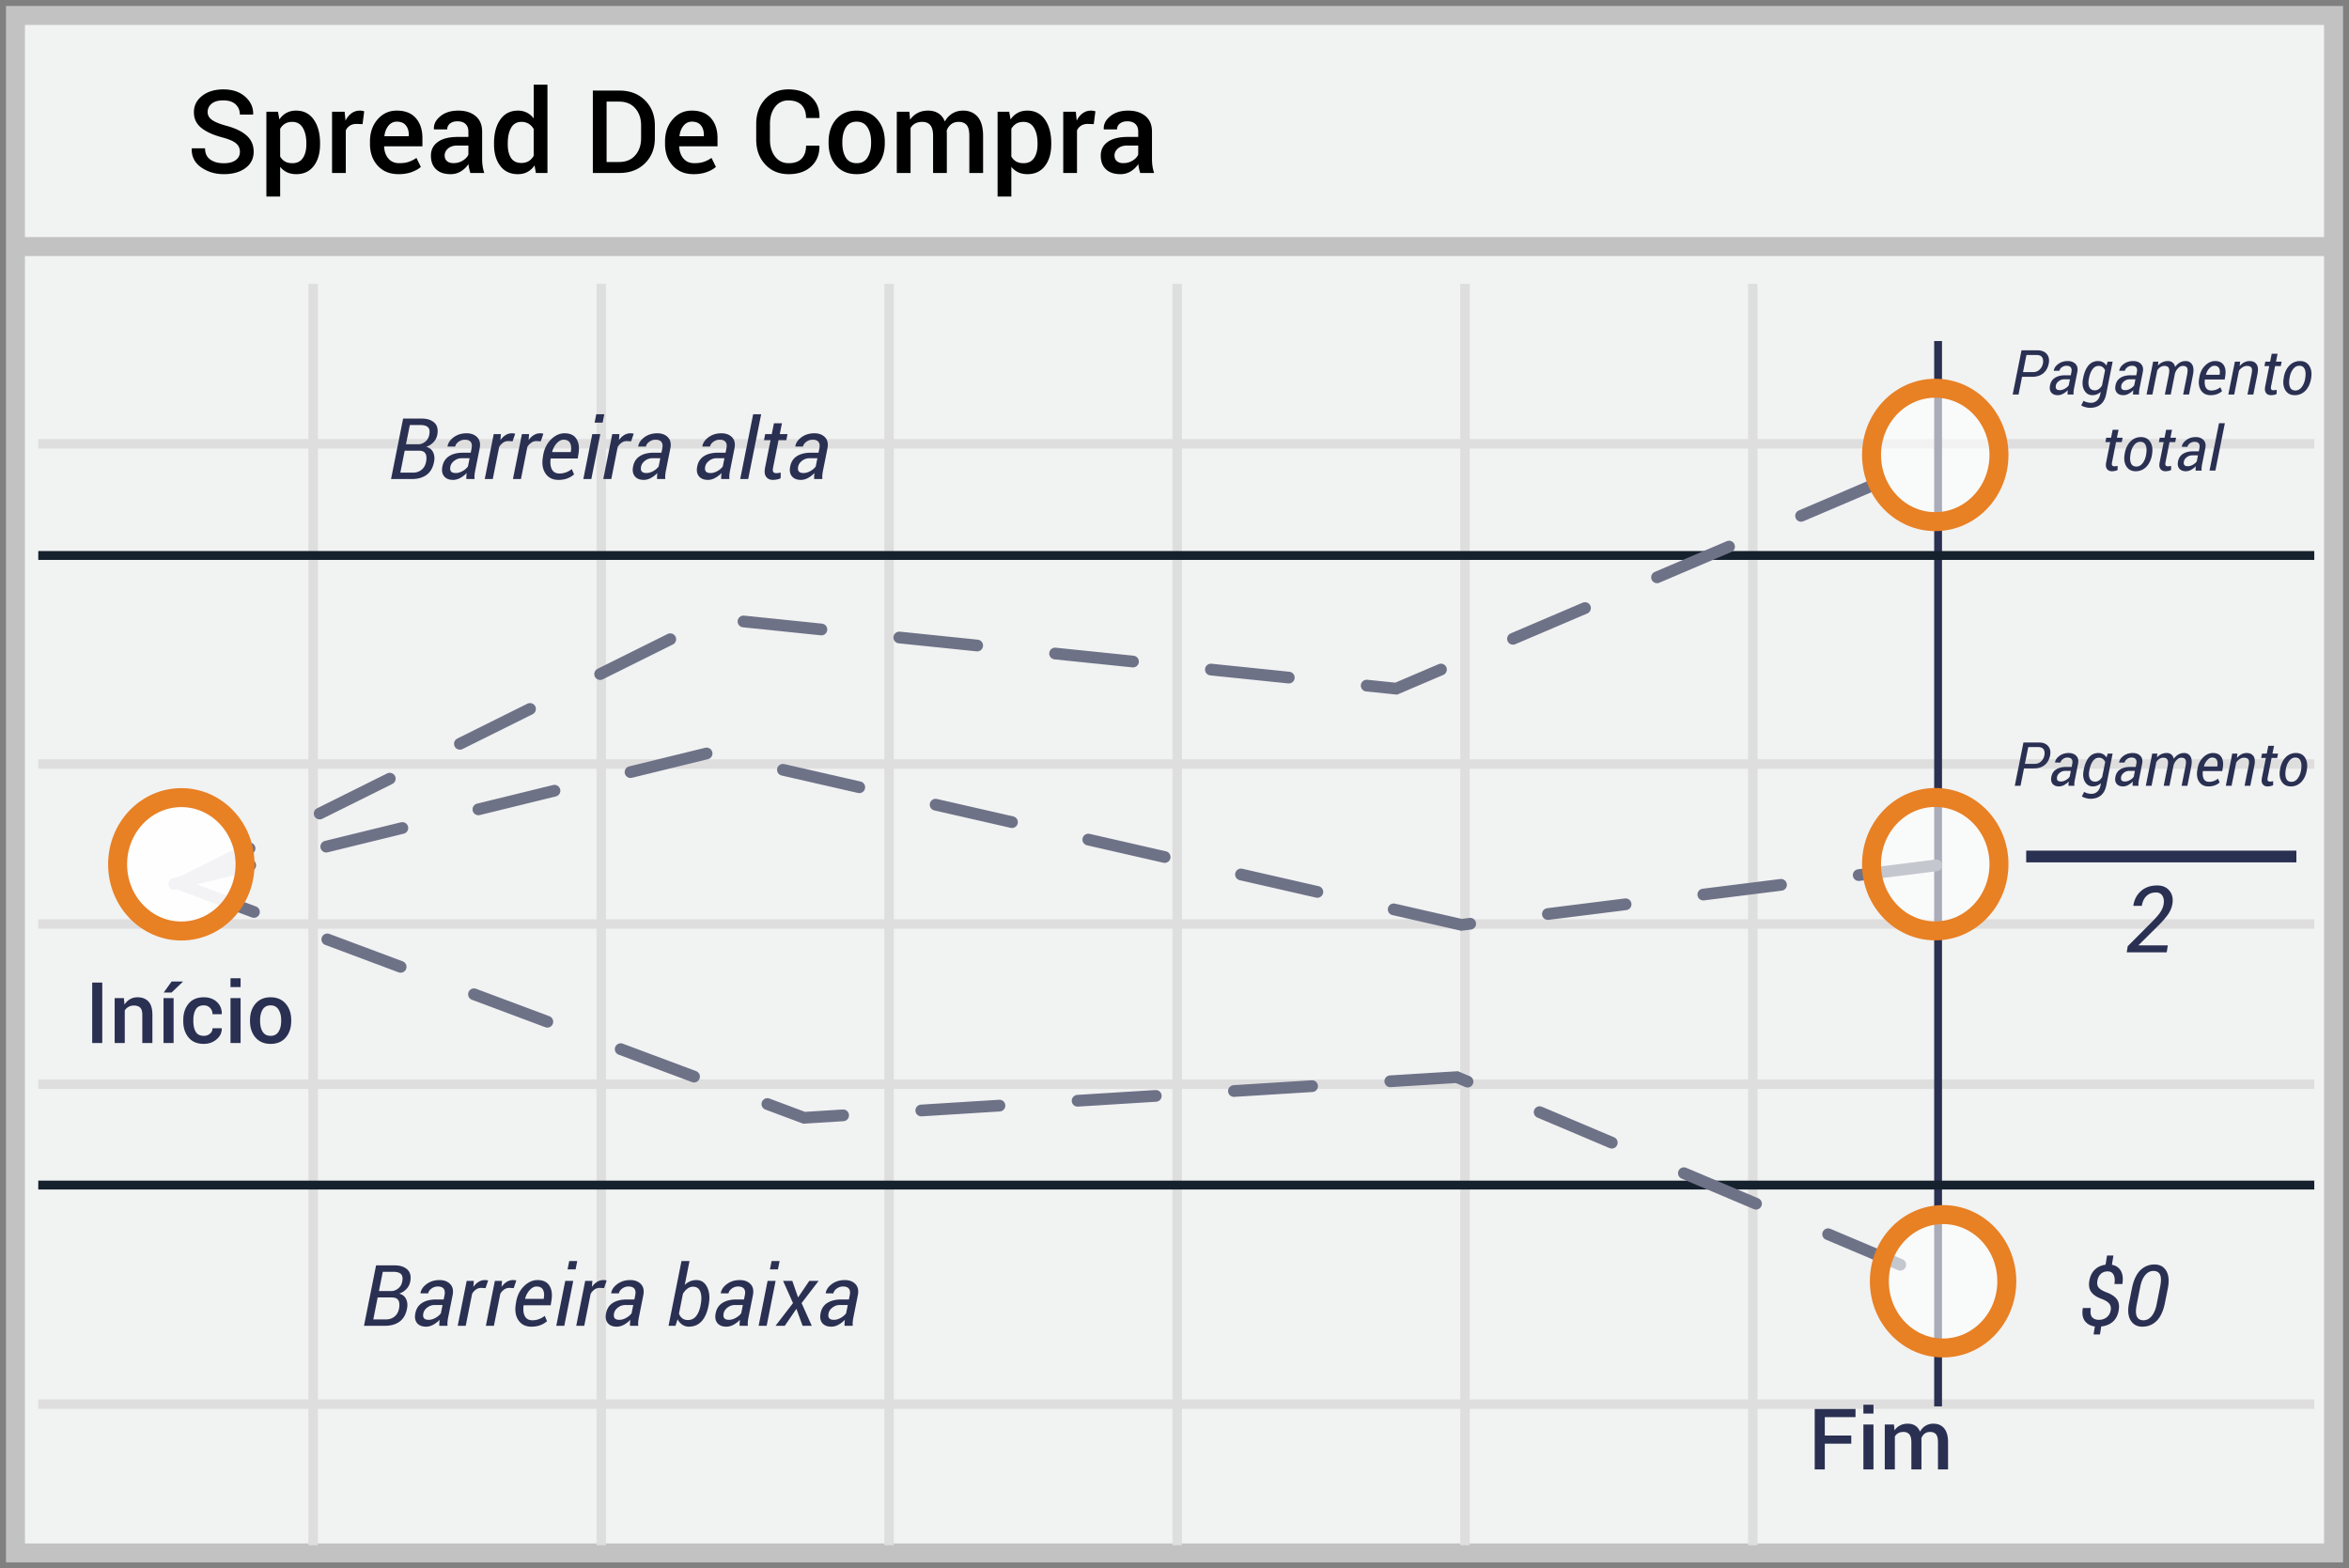 <svg width="304" height="203" viewBox="0 0 304 203" xmlns="http://www.w3.org/2000/svg"><rect x="0" y="0" width="304" height="203" fill="#808080" stroke="none"/><title>porteguese call spread</title><g transform="translate(2 2)" fill="none" fill-rule="evenodd"><path stroke="#C2C2C2" stroke-width="2.455" fill="#F1F2F2" fill-rule="nonzero" d="M300 0v199H0V0z"/><path d="M2.954 55.442h294.553M2.954 96.89h294.553M2.954 138.334h294.553M2.954 179.74h294.553M38.529 34.739V198M75.815 34.739V198M113.06 34.739V198m37.284-163.261V198m37.247-163.261V198M224.84 34.739V198M2.954 117.592h294.553" stroke="#DFDEDE" stroke-width="1.227"/><path d="M248.821 42.647v136.877" stroke="#2A3052" stroke-width="1.014" stroke-linecap="square"/><path d="M2.954 69.896h294.553M2.954 151.386h294.553" stroke="#15212D" stroke-width="1.148" fill="#D8D8D8" fill-rule="nonzero"/><path d="M.826 29.914h298.809" stroke="#C2C2C2" stroke-width="2.455" fill="#F1F2F2" fill-rule="nonzero"/><path d="M21.218 112.322L90.2 78.023l88.492 9.11 70.401-30.049" stroke="#6E7287" stroke-width="1.52" stroke-linecap="round" stroke-dasharray="10.135"/><path d="M20.538 112.403l69.21-16.954 97.391 22.256 62.169-7.786m-227.935 2.568l80.692 30.19 84.478-5.26 62.406 26.406" stroke="#6E7287" stroke-width="1.52" stroke-linecap="round" stroke-dasharray="10.135"/><path fill="#2A3052" fill-rule="nonzero" d="M260.224 109.619v-1.52h34.966v1.52z"/><ellipse fill="#FFF" fill-rule="nonzero" opacity=".6" cx="248.454" cy="56.883" rx="8.247" ry="8.633"/><ellipse fill="#FFF" fill-rule="nonzero" opacity=".6" cx="248.454" cy="109.852" rx="8.247" ry="8.633"/><ellipse fill="#FFF" fill-rule="nonzero" opacity=".6" cx="249.467" cy="163.839" rx="8.247" ry="8.633"/><ellipse stroke="#E88024" stroke-width="2.455" cx="248.454" cy="56.883" rx="8.247" ry="8.633"/><ellipse stroke="#E88024" stroke-width="2.455" cx="248.454" cy="109.852" rx="8.247" ry="8.633"/><ellipse stroke="#E88024" stroke-width="2.455" cx="249.467" cy="163.839" rx="8.247" ry="8.633"/><ellipse fill="#FFF" fill-rule="nonzero" opacity=".916" cx="21.467" cy="109.87" rx="8.247" ry="8.633"/><ellipse stroke="#E88024" stroke-width="2.455" cx="21.467" cy="109.87" rx="8.247" ry="8.633"/><path d="M278.408 121.261h-5.174l.13-.79 3.093-3.106c.55-.555.933-.997 1.146-1.327.213-.33.348-.667.407-1.011.07-.438.017-.799-.158-1.084-.176-.285-.448-.428-.815-.428-.52 0-.936.153-1.25.46-.315.307-.515.73-.601 1.269h-1.078l-.012-.035c.105-.762.431-1.386.978-1.873.547-.486 1.248-.729 2.104-.729.687 0 1.215.226 1.582.677.367.45.496 1.018.387 1.702a3.348 3.348 0 0 1-.595 1.403c-.319.451-.757.95-1.316 1.497l-2.46 2.438.011.035h3.768l-.147.902zM271.162 167.582c.053-.33-.005-.606-.175-.83-.17-.224-.479-.425-.926-.604-.638-.219-1.1-.51-1.386-.876-.287-.365-.381-.852-.285-1.46.097-.613.33-1.101.701-1.464.37-.364.839-.581 1.405-.653l.188-1.187h.827l-.194 1.198c.527.093.912.354 1.155.784.244.43.31.997.199 1.703h-1.031c.079-.505.043-.904-.108-1.196-.15-.291-.408-.437-.773-.437-.362 0-.659.112-.892.335-.232.224-.377.524-.435.9-.057.358-.004.642.159.851.163.21.486.411.97.605.644.236 1.102.53 1.374.883s.36.832.263 1.437c-.104.637-.353 1.133-.749 1.488-.396.354-.901.564-1.517.628l-.161 1.031h-.828l.162-1.03c-.541-.072-.965-.303-1.273-.691-.308-.389-.401-.955-.28-1.7h1.037c-.093.573-.037.971.17 1.195.205.224.494.336.867.336.404 0 .745-.112 1.023-.336.277-.224.448-.527.513-.91zm7.02-.962c-.215 1.064-.574 1.845-1.077 2.345-.503.5-1.122.749-1.856.749-.67 0-1.172-.271-1.506-.814-.335-.542-.404-1.302-.207-2.28l.37-1.853c.212-1.06.571-1.841 1.08-2.344a2.543 2.543 0 0 1 1.858-.755c.674 0 1.175.272 1.504.817.33.544.398 1.305.204 2.282l-.37 1.853zm-.623-2.078c.143-.72.138-1.24-.014-1.56-.152-.321-.441-.481-.867-.481-.39 0-.737.174-1.04.523-.302.35-.52.855-.652 1.518l-.457 2.293c-.143.72-.137 1.242.017 1.566.153.324.444.486.87.486.39 0 .735-.176 1.034-.527.299-.35.516-.859.652-1.525l.457-2.293zM48.607 60l1.563-7.82h2.407c.712 0 1.26.179 1.643.537.383.358.505.884.366 1.579a1.89 1.89 0 0 1-.495.95 2.345 2.345 0 0 1-.934.591c.419.1.717.333.894.696.177.363.218.783.12 1.26-.153.762-.477 1.32-.971 1.675S52.079 60 51.32 60h-2.713zm1.768-3.668l-.564 2.84h1.675c.405 0 .759-.12 1.061-.362.303-.241.499-.577.588-1.007.093-.487.067-.854-.078-1.1-.145-.248-.428-.371-.85-.371h-1.832zm.166-.828h1.585c.322 0 .622-.11.9-.33.277-.22.453-.52.528-.9.09-.447.037-.77-.158-.966-.195-.197-.524-.296-.986-.296h-1.37l-.499 2.492zM58.351 60c0-.175.003-.32.01-.432.008-.113.02-.229.038-.347a3.33 3.33 0 0 1-.824.637c-.31.17-.62.255-.932.255-.53 0-.921-.159-1.174-.476-.252-.316-.323-.74-.212-1.27.114-.59.405-1.034.873-1.33.467-.295 1.066-.442 1.796-.442h.994l.113-.575c.071-.362.032-.636-.118-.824-.15-.188-.401-.282-.752-.282-.301 0-.573.088-.817.265-.243.178-.388.384-.435.62h-.983l-.01-.031c.071-.448.34-.841.805-1.18.466-.338 1.02-.507 1.665-.507.577 0 1.032.171 1.367.513.335.342.442.82.32 1.437l-.559 2.798c-.046.219-.079.42-.097.607a2.967 2.967 0 0 0 0 .564h-1.068zm-1.375-.773c.29 0 .585-.085.886-.253.3-.168.533-.367.698-.596l.215-1.069h-1.026c-.354 0-.673.11-.956.328-.283.218-.451.469-.505.752-.057.275-.03.484.08.625.112.142.314.213.608.213zm7.363-4.104l-.569-.032c-.236 0-.454.067-.653.201a1.772 1.772 0 0 0-.518.567L61.772 60h-1.037l1.16-5.812h.93l-.065.78c.2-.284.427-.502.68-.656a1.535 1.535 0 0 1 1.232-.172l-.333.983zm3.647 0l-.569-.032c-.236 0-.454.067-.653.201a1.772 1.772 0 0 0-.518.567L65.42 60h-1.037l1.16-5.812h.93l-.065.78c.2-.284.427-.502.68-.656a1.535 1.535 0 0 1 1.232-.172l-.333.983zm2.278 4.99c-.73 0-1.283-.271-1.657-.814-.374-.542-.493-1.24-.357-2.092l.037-.236c.136-.86.476-1.556 1.018-2.09.542-.533 1.129-.8 1.759-.8.713 0 1.223.238 1.53.714.309.477.402 1.105.28 1.886l-.107.66h-3.502c-.08.595-.024 1.067.164 1.418s.509.527.964.527c.315 0 .61-.053.886-.159.276-.105.515-.244.72-.416l.295.687a2.658 2.658 0 0 1-.838.51c-.34.137-.738.205-1.192.205zm.671-5.2c-.3 0-.592.151-.873.452-.28.3-.482.673-.604 1.117l.016.032h2.39l.022-.14c.068-.433.027-.785-.124-1.055-.15-.27-.426-.405-.827-.405zM74.528 60h-1.036l1.16-5.812h1.037L74.529 60zm1.461-7.3h-1.036l.215-1.079h1.036l-.215 1.08zm3.69 2.423l-.57-.032c-.235 0-.453.067-.652.201a1.772 1.772 0 0 0-.518.567L77.112 60h-1.037l1.16-5.812h.93l-.065.78c.2-.284.427-.502.68-.656a1.535 1.535 0 0 1 1.232-.172l-.333.983zM83.031 60c0-.175.003-.32.01-.432.008-.113.02-.229.038-.347a3.33 3.33 0 0 1-.824.637c-.31.17-.62.255-.932.255-.53 0-.921-.159-1.174-.476-.252-.316-.323-.74-.212-1.27.115-.59.406-1.034.873-1.33.467-.295 1.066-.442 1.797-.442h.993l.113-.575c.072-.362.032-.636-.118-.824-.15-.188-.401-.282-.752-.282-.3 0-.573.088-.817.265-.243.178-.388.384-.435.62h-.983l-.01-.031c.071-.448.34-.841.805-1.18.466-.338 1.02-.507 1.665-.507.577 0 1.033.171 1.367.513.335.342.442.82.32 1.437l-.559 2.798c-.046.219-.078.42-.096.607a2.967 2.967 0 0 0 0 .564h-1.07zm-1.375-.773c.29 0 .585-.085.886-.253.3-.168.534-.367.698-.596l.215-1.069H82.43c-.354 0-.673.11-.956.328-.283.218-.451.469-.505.752-.057.275-.03.484.08.625.112.142.314.213.608.213zm9.673.773c0-.175.004-.32.01-.432.008-.113.02-.229.039-.347a3.33 3.33 0 0 1-.825.637c-.31.17-.62.255-.932.255-.53 0-.921-.159-1.173-.476-.253-.316-.324-.74-.213-1.27.115-.59.406-1.034.873-1.33.468-.295 1.066-.442 1.797-.442h.994l.112-.575c.072-.362.033-.636-.118-.824-.15-.188-.4-.282-.752-.282-.3 0-.573.088-.816.265-.244.178-.389.384-.435.62h-.983l-.01-.031c.07-.448.34-.841.805-1.18.465-.338 1.02-.507 1.665-.507.576 0 1.032.171 1.367.513.335.342.441.82.32 1.437l-.56 2.798c-.046.219-.078.42-.096.607a2.967 2.967 0 0 0 0 .564h-1.069zm-1.375-.773c.29 0 .586-.085.886-.253.301-.168.534-.367.699-.596l.214-1.069h-1.025c-.355 0-.674.11-.956.328-.283.218-.452.469-.505.752-.058.275-.03.484.08.625.111.142.314.213.607.213zm4.877.773h-1.037l1.676-8.379h1.037L94.83 60zm4.367-7.213l-.285 1.401h1.005l-.156.785h-1.005l-.703 3.528c-.061.29-.052.487.027.589.078.102.206.153.381.153.082 0 .182-.008.298-.024.116-.017.209-.034.277-.052l-.006.726a1.424 1.424 0 0 1-.443.158 2.69 2.69 0 0 1-.566.062c-.376 0-.666-.133-.868-.398-.202-.265-.248-.67-.137-1.214l.704-3.528h-.849l.156-.785h.849l.284-1.401h1.037zM103.36 60c0-.175.004-.32.011-.432.007-.113.02-.229.038-.347a3.33 3.33 0 0 1-.825.637c-.31.17-.62.255-.932.255-.53 0-.92-.159-1.173-.476-.253-.316-.323-.74-.212-1.27.114-.59.405-1.034.872-1.33.468-.295 1.067-.442 1.797-.442h.994l.113-.575c.071-.362.032-.636-.119-.824-.15-.188-.4-.282-.752-.282-.3 0-.572.088-.816.265-.243.178-.388.384-.435.62h-.983l-.01-.031c.07-.448.34-.841.805-1.18.465-.338 1.02-.507 1.665-.507.577 0 1.032.171 1.367.513.335.342.441.82.32 1.437l-.56 2.798c-.046.219-.078.42-.096.607a2.968 2.968 0 0 0 0 .564h-1.069zm-1.375-.773c.29 0 .586-.085.887-.253.3-.168.533-.367.698-.596l.215-1.069h-1.026c-.355 0-.673.11-.956.328-.283.218-.451.469-.505.752-.057.275-.03.484.08.625.111.142.314.213.607.213zM45.107 169.601l1.563-7.82h2.407c.712 0 1.26.179 1.643.537.383.358.505.884.366 1.58a1.89 1.89 0 0 1-.495.95 2.345 2.345 0 0 1-.934.59c.419.1.717.333.894.696.177.364.218.783.12 1.26-.153.762-.477 1.321-.971 1.675-.494.355-1.121.532-1.88.532h-2.713zm1.768-3.668l-.564 2.841h1.675c.405 0 .759-.12 1.061-.362.303-.242.499-.578.588-1.008.093-.487.067-.854-.078-1.1-.145-.248-.428-.371-.85-.371h-1.832zm.166-.827h1.585c.322 0 .622-.11.9-.33.277-.22.453-.52.528-.9.09-.448.037-.77-.158-.967-.195-.197-.524-.296-.986-.296h-1.37l-.499 2.493zm7.81 4.495c0-.175.003-.32.01-.432.008-.113.02-.228.038-.347a3.33 3.33 0 0 1-.824.637c-.31.17-.62.255-.932.255-.53 0-.921-.158-1.174-.475-.252-.317-.323-.74-.212-1.27.114-.591.405-1.035.873-1.33.467-.295 1.066-.443 1.796-.443h.994l.113-.575c.071-.361.032-.636-.118-.824-.15-.188-.401-.282-.752-.282-.301 0-.573.088-.817.266-.243.177-.388.384-.435.62h-.983l-.01-.032c.071-.448.34-.84.805-1.18.466-.338 1.02-.507 1.665-.507.577 0 1.032.171 1.367.513.335.342.442.821.32 1.437l-.559 2.798c-.046.219-.079.421-.097.607a2.967 2.967 0 0 0 0 .564h-1.068zm-1.375-.773c.29 0 .585-.084.886-.253.3-.168.533-.367.698-.596l.215-1.069h-1.026c-.354 0-.673.11-.956.328-.283.218-.451.469-.505.752-.057.276-.03.484.08.626.112.141.314.212.608.212zm7.363-4.104l-.569-.032c-.236 0-.454.067-.653.201a1.772 1.772 0 0 0-.518.567l-.827 4.141h-1.037l1.16-5.811h.93l-.065.778c.2-.282.427-.5.68-.655a1.535 1.535 0 0 1 1.232-.172l-.333.983zm3.647 0l-.569-.032c-.236 0-.454.067-.653.201a1.772 1.772 0 0 0-.518.567l-.827 4.141h-1.037l1.16-5.811h.93l-.065.778c.2-.282.427-.5.68-.655a1.535 1.535 0 0 1 1.232-.172l-.333.983zm2.278 4.99c-.73 0-1.283-.271-1.657-.814-.374-.542-.493-1.24-.357-2.092l.037-.236c.136-.86.476-1.556 1.018-2.09.542-.533 1.129-.8 1.759-.8.713 0 1.223.238 1.53.715.309.476.402 1.104.28 1.885l-.107.66h-3.502c-.08.595-.024 1.068.164 1.418.188.351.509.527.964.527.315 0 .61-.053.886-.159.276-.105.515-.244.72-.416l.295.688a2.658 2.658 0 0 1-.838.51c-.34.136-.738.204-1.192.204zm.671-5.2c-.3 0-.592.151-.873.452-.28.3-.482.673-.604 1.117l.016.032h2.39l.022-.14c.068-.433.027-.784-.124-1.055-.15-.27-.426-.405-.827-.405zm3.593 5.087h-1.036l1.16-5.811h1.037l-1.16 5.811zm1.461-7.3h-1.036l.215-1.079h1.036l-.215 1.08zm3.69 2.423l-.57-.032c-.235 0-.453.067-.652.201a1.772 1.772 0 0 0-.518.567l-.827 4.141h-1.037l1.16-5.811h.93l-.065.778c.2-.282.427-.5.68-.655a1.535 1.535 0 0 1 1.232-.172l-.333.983zm3.352 4.877c0-.175.003-.32.01-.432.008-.113.02-.228.038-.347a3.33 3.33 0 0 1-.824.637c-.31.17-.62.255-.932.255-.53 0-.921-.158-1.174-.475-.252-.317-.323-.74-.212-1.27.115-.591.406-1.035.873-1.33.467-.295 1.066-.443 1.797-.443h.993l.113-.575c.072-.361.032-.636-.118-.824-.15-.188-.401-.282-.752-.282-.3 0-.573.088-.817.266-.243.177-.388.384-.435.62h-.983l-.01-.032c.071-.448.34-.84.805-1.18.466-.338 1.02-.507 1.665-.507.577 0 1.033.171 1.367.513.335.342.442.821.32 1.437l-.559 2.798c-.046.219-.078.421-.096.607a2.967 2.967 0 0 0 0 .564h-1.07zm-1.375-.773c.29 0 .585-.084.886-.253.3-.168.534-.367.698-.596l.215-1.069H78.93c-.354 0-.673.11-.956.328-.283.218-.451.469-.505.752-.057.276-.03.484.08.626.112.141.314.212.608.212zm11.532-1.805c-.18.892-.482 1.563-.908 2.014-.426.451-.974.677-1.644.677-.304 0-.583-.086-.838-.258a1.823 1.823 0 0 1-.607-.703l-.273.848h-.897l1.675-8.379h1.037l-.618 3.094c.204-.204.434-.36.688-.47.254-.11.53-.164.827-.164.627 0 1.091.31 1.394.93.302.619.364 1.385.185 2.298l-.021.113zm-1.016-.113c.14-.702.128-1.272-.034-1.71-.163-.439-.48-.658-.948-.658-.258 0-.497.082-.718.247-.22.164-.416.385-.588.66l-.51 2.568c.086.254.226.457.419.61.193.152.442.228.747.228.422 0 .768-.162 1.036-.486.269-.325.46-.773.575-1.346l.021-.113zm5.044 2.691c0-.175.003-.32.01-.432.008-.113.02-.228.038-.347a3.33 3.33 0 0 1-.824.637c-.31.17-.62.255-.932.255-.53 0-.921-.158-1.174-.475-.252-.317-.323-.74-.212-1.27.115-.591.406-1.035.873-1.33.467-.295 1.066-.443 1.797-.443h.993l.113-.575c.072-.361.032-.636-.118-.824-.15-.188-.401-.282-.752-.282-.3 0-.573.088-.817.266-.243.177-.388.384-.435.62h-.982l-.011-.032c.071-.448.34-.84.805-1.18.466-.338 1.02-.507 1.665-.507.577 0 1.033.171 1.367.513.335.342.442.821.32 1.437l-.559 2.798c-.046.219-.078.421-.096.607a2.967 2.967 0 0 0 0 .564h-1.07zm-1.375-.773c.29 0 .585-.084.886-.253.3-.168.534-.367.698-.596l.215-1.069h-1.026c-.354 0-.673.11-.956.328-.283.218-.45.469-.505.752-.057.276-.03.484.081.626.111.141.313.212.607.212zm4.877.773H96.18l1.16-5.811h1.037l-1.16 5.811zm1.46-7.3h-1.036l.215-1.079h1.037l-.215 1.08zm2.606 3.632l1.45-2.143h1.208l-2.202 2.873 1.316 2.938h-1.187l-.8-2.197-1.504 2.197h-1.198l2.261-2.938-1.283-2.873h1.192l.747 2.143zm6.01 3.668c0-.175.004-.32.01-.432.008-.113.02-.228.038-.347a3.33 3.33 0 0 1-.824.637c-.31.17-.62.255-.932.255-.53 0-.921-.158-1.174-.475-.252-.317-.323-.74-.212-1.27.115-.591.406-1.035.873-1.33.467-.295 1.066-.443 1.797-.443h.993l.113-.575c.072-.361.032-.636-.118-.824-.15-.188-.401-.282-.752-.282-.3 0-.573.088-.816.266-.244.177-.389.384-.435.62h-.983l-.011-.032c.072-.448.34-.84.806-1.18.465-.338 1.02-.507 1.665-.507.576 0 1.032.171 1.367.513.334.342.44.821.32 1.437l-.56 2.798c-.046.219-.078.421-.096.607a2.968 2.968 0 0 0 0 .564h-1.069zm-1.375-.773c.29 0 .585-.084.886-.253.301-.168.534-.367.698-.596l.215-1.069h-1.026c-.354 0-.673.11-.956.328-.282.218-.45.469-.504.752-.058.276-.03.484.08.626.111.141.313.212.607.212zM259.689 46.77l-.456 2.296h-.76l1.145-5.726h2.065c.53 0 .93.16 1.201.48.271.32.357.732.258 1.235-.113.553-.354.977-.722 1.272-.368.295-.842.443-1.422.443h-1.31zm.122-.606h1.31c.324 0 .6-.106.827-.319.227-.212.372-.473.435-.782.065-.336.033-.605-.097-.808-.13-.204-.371-.305-.725-.305h-1.306l-.444 2.214zm5.765 2.902c0-.128.003-.234.008-.316.005-.083.014-.168.027-.254a2.438 2.438 0 0 1-.603.466 1.406 1.406 0 0 1-.683.187c-.388 0-.674-.116-.859-.348-.185-.232-.236-.542-.155-.93.084-.433.297-.757.639-.974.342-.216.78-.324 1.315-.324h.728l.082-.42c.053-.266.024-.467-.086-.605-.11-.137-.294-.206-.55-.206-.22 0-.42.065-.598.195-.179.13-.285.28-.319.454h-.72l-.008-.024c.053-.327.25-.615.59-.863.341-.248.748-.372 1.22-.372.422 0 .755.126 1 .376s.323.601.234 1.052l-.409 2.049c-.034.16-.057.308-.07.444a2.173 2.173 0 0 0 0 .413h-.783zm-1.007-.566c.213 0 .429-.062.65-.185.22-.123.39-.269.51-.436l.158-.783h-.751c-.26 0-.493.08-.7.24-.208.16-.33.343-.37.55-.042.202-.022.355.059.459.081.103.23.155.444.155zm3.024-1.561c.145-.73.379-1.28.702-1.65a1.57 1.57 0 0 1 1.237-.557c.234 0 .442.052.626.154.183.102.331.248.444.436l.165-.51h.645l-.838 4.2c-.118.586-.354 1.029-.71 1.326-.355.298-.816.447-1.382.447-.178 0-.377-.03-.596-.087a1.856 1.856 0 0 1-.544-.228l.31-.602c.108.08.25.143.425.191.176.049.351.073.527.073a1.1 1.1 0 0 0 .789-.297c.208-.198.348-.473.418-.824l.06-.29c-.15.14-.315.248-.496.32-.181.072-.375.108-.582.108-.456 0-.803-.205-1.04-.616-.238-.41-.296-.914-.175-1.512l.015-.082zm.744.082c-.092.449-.072.81.059 1.086.13.275.37.413.715.413a.857.857 0 0 0 .506-.16c.15-.106.289-.257.415-.454l.397-1.982a.946.946 0 0 0-.315-.409.845.845 0 0 0-.515-.153c-.315 0-.577.143-.788.43-.211.287-.364.67-.459 1.147l-.015.082zm5.714 2.045c0-.128.002-.234.008-.316.005-.083.014-.168.027-.254a2.438 2.438 0 0 1-.603.466 1.406 1.406 0 0 1-.683.187c-.388 0-.674-.116-.859-.348-.185-.232-.237-.542-.155-.93.084-.433.297-.757.639-.974.342-.216.78-.324 1.315-.324h.728l.082-.42c.053-.266.024-.467-.086-.605-.11-.137-.294-.206-.55-.206-.221 0-.42.065-.599.195-.178.13-.284.28-.318.454h-.72l-.008-.024c.053-.327.25-.615.59-.863.341-.248.747-.372 1.22-.372.421 0 .755.126 1 .376s.323.601.234 1.052l-.409 2.049c-.034.16-.057.308-.07.444a2.173 2.173 0 0 0 0 .413h-.783zm-1.007-.566c.212 0 .429-.062.649-.185.22-.123.39-.269.511-.436l.157-.783h-.75c-.26 0-.494.08-.7.24-.208.16-.331.343-.37.55-.042.202-.023.355.059.459.08.103.23.155.444.155zm4.232-3.182c.165-.188.356-.333.574-.434.217-.101.457-.152.72-.152.238 0 .44.065.603.193.164.129.272.32.325.574.167-.24.367-.429.597-.564.231-.135.485-.203.763-.203.375 0 .656.152.842.455.186.302.221.748.106 1.335l-.507 2.544h-.763l.511-2.552c.086-.451.084-.756-.008-.914-.092-.159-.271-.238-.539-.238-.215 0-.418.095-.61.285a1.672 1.672 0 0 0-.42.71v.007l-.539 2.702h-.763l.512-2.552c.083-.427.078-.726-.016-.897-.095-.17-.273-.255-.535-.255-.2 0-.378.05-.535.151-.157.101-.292.24-.405.419l-.63 3.134h-.758l.85-4.255h.676l-.051.507zm6.803 3.83c-.535 0-.94-.198-1.213-.595-.274-.397-.361-.908-.262-1.532l.028-.173c.1-.629.348-1.139.745-1.53.397-.39.827-.586 1.288-.586.522 0 .895.175 1.12.523.226.35.294.81.205 1.38l-.078.485h-2.564c-.058.435-.018.78.12 1.038.137.257.372.385.705.385a1.822 1.822 0 0 0 1.176-.42l.217.503c-.16.15-.365.274-.614.373-.249.1-.54.15-.873.15zm.492-3.806c-.22 0-.434.11-.64.33-.205.22-.353.493-.442.818l.012.024h1.75l.016-.102c.05-.318.02-.575-.09-.773-.11-.198-.313-.297-.606-.297zm3.276.055c.173-.215.369-.38.587-.494.22-.114.455-.17.706-.17.401 0 .699.136.893.408.194.273.236.686.126 1.24l-.539 2.685h-.759l.535-2.67c.079-.399.068-.67-.031-.816-.1-.146-.294-.218-.583-.218-.183 0-.365.055-.546.167-.181.111-.34.26-.476.446l-.617 3.091h-.76l.85-4.255h.68l-.066.586zm4.911-1.612l-.208 1.026h.735l-.114.574h-.735l-.515 2.584c-.045.212-.038.356.02.43.057.075.15.113.279.113.06 0 .133-.006.218-.018.085-.012.153-.024.202-.037l-.004.53a1.043 1.043 0 0 1-.324.117 1.97 1.97 0 0 1-.415.045c-.275 0-.487-.097-.635-.291-.148-.194-.182-.49-.1-.889l.515-2.584h-.621l.114-.574h.62l.21-1.026h.758zm.795 3.114c.105-.655.345-1.18.721-1.575a1.85 1.85 0 0 1 1.395-.592c.53 0 .926.206 1.19.616.263.41.345.927.245 1.551l-.012.087c-.107.658-.35 1.183-.725 1.575-.377.392-.841.588-1.395.588-.53 0-.926-.205-1.19-.614-.263-.409-.343-.925-.241-1.55l.012-.086zm.747.087c-.076.47-.053.846.069 1.13.122.285.354.427.698.427.32 0 .592-.149.818-.446.225-.298.373-.668.444-1.111l.012-.087c.073-.461.049-.836-.075-1.124-.123-.289-.354-.433-.692-.433-.322 0-.596.15-.82.448-.224.3-.371.669-.442 1.11l-.012.086zm-22.125 6.642l-.208 1.027h.735l-.114.574h-.736l-.515 2.584c-.044.212-.038.356.02.43.058.075.15.113.28.113.06 0 .132-.006.217-.018.086-.012.153-.024.203-.038l-.004.531a1.043 1.043 0 0 1-.324.116 1.97 1.97 0 0 1-.415.046c-.276 0-.487-.097-.635-.291-.149-.194-.182-.49-.1-.89l.514-2.583h-.62l.113-.574h.622l.208-1.027h.759zm.794 3.115c.105-.655.346-1.18.722-1.575a1.85 1.85 0 0 1 1.394-.592c.53 0 .926.205 1.19.616.263.41.345.927.246 1.551l-.012.087c-.108.658-.35 1.183-.726 1.575-.376.392-.84.588-1.394.588-.53 0-.926-.205-1.19-.614-.263-.409-.344-.925-.241-1.55l.011-.086zm.748.087c-.076.469-.054.846.068 1.13.122.285.355.427.698.427.32 0 .593-.149.818-.446.226-.298.374-.668.445-1.111l.012-.087c.073-.461.048-.836-.075-1.125-.123-.288-.354-.432-.692-.432-.323 0-.596.15-.82.448-.224.299-.372.669-.443 1.11l-.011.086zm5.38-3.202l-.209 1.027h.735l-.114.574h-.735l-.515 2.584c-.045.212-.038.356.02.43.057.075.15.113.279.113.06 0 .133-.006.218-.018.085-.012.153-.024.202-.038l-.004.531a1.043 1.043 0 0 1-.324.116 1.97 1.97 0 0 1-.415.046c-.275 0-.487-.097-.635-.291-.148-.194-.182-.49-.1-.89l.515-2.583h-.621l.114-.574h.621l.208-1.027h.76zm3.047 5.282c0-.128.003-.234.008-.317.005-.082.014-.167.028-.253a2.438 2.438 0 0 1-.604.466 1.406 1.406 0 0 1-.682.187c-.388 0-.675-.116-.86-.348-.185-.232-.236-.542-.155-.93.084-.433.297-.758.639-.974.342-.216.78-.324 1.316-.324h.727l.083-.421c.052-.265.023-.466-.087-.604-.11-.137-.294-.206-.55-.206-.22 0-.42.065-.598.194-.179.13-.285.282-.319.455h-.72l-.007-.024c.052-.328.249-.615.59-.863.34-.248.747-.372 1.219-.372.422 0 .755.125 1 .376.246.25.324.6.235 1.052l-.41 2.049c-.034.16-.057.308-.07.444a2.173 2.173 0 0 0 0 .413h-.783zm-1.007-.566c.213 0 .43-.062.65-.185.22-.123.39-.269.51-.437l.158-.782h-.751c-.26 0-.493.08-.7.24-.207.16-.33.343-.37.55-.042.202-.022.355.059.458.081.104.23.156.444.156zm3.571.566h-.759l1.227-6.135h.76l-1.228 6.135zM259.937 97.457l-.447 2.248h-.742l1.12-5.603h2.02c.518 0 .91.156 1.176.47.265.312.35.715.252 1.207-.11.542-.346.957-.706 1.245-.361.29-.825.433-1.392.433h-1.281zm.119-.592h1.282c.318 0 .588-.104.81-.312.222-.208.363-.463.425-.766.064-.328.033-.592-.094-.79-.127-.2-.364-.299-.71-.299h-1.278l-.435 2.167zm5.642 2.84c0-.126.002-.229.008-.31.005-.08.014-.163.027-.248a2.386 2.386 0 0 1-.591.456 1.376 1.376 0 0 1-.668.183c-.38 0-.66-.114-.84-.34-.182-.228-.232-.531-.153-.911.082-.423.29-.74.626-.952.334-.212.763-.318 1.287-.318h.712l.08-.412c.052-.259.024-.456-.084-.59-.108-.135-.287-.203-.539-.203a.97.97 0 0 0-.585.19c-.174.128-.278.276-.311.445h-.705l-.007-.023c.05-.32.243-.602.577-.844.333-.243.731-.364 1.193-.364.413 0 .74.122.98.367s.316.589.228 1.03l-.4 2.005a3.88 3.88 0 0 0-.07.435 2.126 2.126 0 0 0 0 .404h-.765zm-.985-.554c.208 0 .42-.06.635-.181a1.51 1.51 0 0 0 .5-.427l.154-.766h-.735c-.254 0-.482.078-.685.235-.203.156-.323.336-.362.538-.041.198-.022.347.058.449.08.101.224.152.435.152zm2.96-1.528c.14-.713.37-1.251.686-1.615.317-.363.72-.544 1.21-.544.229 0 .433.05.612.15.18.1.325.242.435.427l.162-.5h.631l-.82 4.11c-.115.575-.347 1.008-.694 1.299-.348.291-.799.437-1.353.437-.175 0-.369-.029-.583-.085a1.816 1.816 0 0 1-.533-.223l.304-.589c.105.077.244.14.416.187.171.047.343.07.515.07.31 0 .568-.096.772-.29.204-.193.34-.462.41-.806l.057-.285a1.52 1.52 0 0 1-.484.314c-.177.07-.367.106-.57.106-.446 0-.786-.201-1.018-.603-.232-.401-.29-.894-.171-1.48l.015-.08zm.727.08c-.09.44-.071.794.057 1.063.129.27.362.404.7.404a.839.839 0 0 0 .495-.156c.148-.104.283-.252.406-.444l.389-1.94a.926.926 0 0 0-.308-.4.827.827 0 0 0-.504-.15c-.308 0-.565.14-.772.421-.206.281-.356.655-.448 1.122l-.015.08zm5.591 2.002c0-.126.003-.229.008-.31.005-.08.014-.163.027-.248a2.386 2.386 0 0 1-.59.456 1.376 1.376 0 0 1-.668.183c-.38 0-.66-.114-.841-.34-.181-.228-.232-.531-.152-.911.082-.423.29-.74.625-.952.335-.212.764-.318 1.287-.318h.712l.081-.412c.051-.259.023-.456-.085-.59-.107-.135-.287-.203-.538-.203a.97.97 0 0 0-.585.19c-.175.128-.279.276-.312.445h-.704l-.008-.023c.051-.32.244-.602.577-.844.334-.243.731-.364 1.193-.364.413 0 .74.122.98.367s.316.589.229 1.03l-.4 2.005a3.88 3.88 0 0 0-.07.435 2.126 2.126 0 0 0 0 .404h-.766zm-.985-.554c.208 0 .42-.06.635-.181a1.51 1.51 0 0 0 .5-.427l.154-.766h-.735c-.254 0-.482.078-.685.235-.202.156-.323.336-.361.538-.041.198-.022.347.057.449.08.101.225.152.435.152zm4.141-3.114c.162-.184.349-.326.562-.425.213-.099.448-.148.704-.148.234 0 .43.063.591.188.16.126.266.314.317.562.165-.236.36-.42.585-.552.226-.132.475-.198.747-.198.367 0 .641.148.824.444.182.297.216.732.104 1.307l-.497 2.49h-.747l.5-2.498c.085-.441.083-.74-.007-.894-.09-.156-.265-.233-.527-.233-.21 0-.41.093-.597.279a1.637 1.637 0 0 0-.411.694v.008l-.528 2.644h-.746l.5-2.498c.082-.418.077-.71-.015-.877-.093-.167-.267-.25-.524-.25-.195 0-.37.05-.523.148a1.305 1.305 0 0 0-.397.41l-.615 3.067h-.743l.831-4.164h.662l-.05.496zm6.658 3.749c-.523 0-.92-.195-1.187-.583-.268-.389-.354-.889-.256-1.5l.027-.169c.097-.615.34-1.114.729-1.497.389-.382.809-.573 1.26-.573.511 0 .877.17 1.097.512.22.341.288.791.2 1.35l-.077.474h-2.509c-.056.426-.017.765.118 1.016.134.251.364.377.69.377a1.783 1.783 0 0 0 1.15-.412l.213.493a1.904 1.904 0 0 1-.6.366 2.291 2.291 0 0 1-.855.146zm.481-3.726c-.215 0-.424.108-.625.324a1.876 1.876 0 0 0-.433.8l.011.023h1.713l.015-.1c.049-.31.02-.562-.088-.756-.108-.194-.306-.29-.593-.29zm3.206.054c.17-.21.36-.371.575-.483.214-.111.445-.167.69-.167.393 0 .685.133.875.4.19.267.23.671.123 1.212l-.528 2.629h-.742l.523-2.613c.077-.39.067-.656-.03-.799-.098-.142-.288-.213-.57-.213-.18 0-.358.054-.535.163a1.649 1.649 0 0 0-.466.437l-.604 3.025h-.743l.831-4.164h.666l-.065.573zm4.807-1.578l-.204 1.005h.72l-.112.562h-.72l-.504 2.528c-.044.208-.037.348.02.422.056.073.147.11.272.11.06 0 .13-.006.214-.018.083-.012.15-.024.198-.037l-.004.52a1.02 1.02 0 0 1-.317.113c-.138.03-.273.045-.406.045-.27 0-.477-.095-.622-.285-.145-.19-.177-.48-.098-.87l.504-2.528h-.608l.112-.562h.608l.204-1.005h.743zm.777 3.048c.103-.641.338-1.155.706-1.54a1.81 1.81 0 0 1 1.364-.58c.519 0 .907.2 1.165.602.257.402.338.908.24 1.518l-.011.085c-.106.644-.342 1.158-.71 1.541a1.816 1.816 0 0 1-1.365.576c-.518 0-.906-.2-1.164-.6-.258-.4-.337-.906-.237-1.517l.012-.085zm.731.085c-.074.46-.052.828.067 1.107.12.278.347.417.684.417.313 0 .58-.146.8-.437.22-.29.366-.653.435-1.087l.012-.085c.071-.451.047-.818-.074-1.1-.12-.282-.346-.424-.677-.424-.316 0-.583.147-.802.44-.22.292-.364.653-.433 1.084l-.012.085zM11.234 133H9.93v-7.82h1.305V133zm2.799-5.812l.075.838c.19-.297.429-.529.717-.695.288-.167.613-.25.975-.25.605 0 1.077.184 1.415.55.338.368.508.94.508 1.717V133h-1.306v-3.642c0-.436-.09-.747-.27-.931-.182-.185-.456-.277-.825-.277a1.367 1.367 0 0 0-1.176.634V133H12.84v-5.812h1.193zM20.467 133h-1.305v-5.812h1.305V133zm-.258-7.96h1.445l.011.032-1.466 1.397h-1.015l1.025-1.429zm4.163 7.03c.319 0 .587-.093.806-.281a.893.893 0 0 0 .327-.706h1.182l.01.032c.019.544-.202 1.013-.663 1.407-.46.394-1.014.59-1.662.59-.856 0-1.512-.275-1.968-.826-.457-.552-.685-1.25-.685-2.095v-.188c0-.842.228-1.539.685-2.092.456-.553 1.112-.83 1.968-.83.698 0 1.265.203 1.7.61.435.406.645.923.631 1.55l-.01.031h-1.188c0-.318-.104-.589-.314-.81-.21-.223-.482-.334-.819-.334-.49 0-.838.179-1.042.535-.204.356-.306.803-.306 1.34v.188c0 .548.102.998.306 1.35.204.353.552.53 1.042.53zm4.764.93h-1.305v-5.812h1.305V133zm0-7.235h-1.305v-1.144h1.305v1.144zm1.22 4.276c0-.863.236-1.572.708-2.127.48-.555 1.13-.833 1.95-.833.834 0 1.488.278 1.96.833.477.551.715 1.26.715 2.127v.112c0 .874-.238 1.587-.714 2.138-.473.548-1.123.822-1.95.822-.83 0-1.484-.276-1.96-.827-.473-.552-.71-1.263-.71-2.133v-.112zm1.305.112c0 .566.11 1.028.333 1.386.218.355.562.532 1.03.532.456 0 .796-.177 1.021-.532.23-.358.344-.82.344-1.386v-.112c0-.555-.114-1.012-.344-1.37-.225-.362-.569-.543-1.03-.543-.456 0-.796.181-1.021.543-.222.362-.333.818-.333 1.37v.112zM237.586 184.856h-3.427v3.335h-1.305v-7.82h5.28v1.047h-3.975v2.39h3.427v1.048zm2.873 3.335h-1.305v-5.811h1.305v5.811zm0-7.234h-1.305v-1.144h1.305v1.144zm2.654 1.423l.07.757a1.97 1.97 0 0 1 .714-.639c.286-.15.618-.226.994-.226.38 0 .705.086.977.258.272.172.476.43.612.774.18-.323.416-.575.71-.758a1.912 1.912 0 0 1 1.03-.274c.584 0 1.045.2 1.384.6.338.399.507 1.005.507 1.817v3.502h-1.305v-3.507c0-.494-.085-.841-.255-1.042-.17-.2-.425-.3-.765-.3-.28 0-.516.075-.71.225-.193.15-.332.353-.418.607 0 .054.002.1.005.14.004.039.005.076.005.112v3.765h-1.305v-3.507c0-.476-.087-.819-.26-1.028-.174-.21-.429-.315-.766-.315-.265 0-.49.051-.674.153-.184.102-.33.247-.437.433v4.264h-1.306v-5.811h1.193z" fill="#2A3052" fill-rule="nonzero"/><path d="M29.049 17.65c0-.445-.165-.809-.495-1.092-.33-.283-.911-.537-1.746-.762-1.192-.312-2.109-.726-2.75-1.241-.643-.515-.964-1.19-.964-2.025 0-.86.355-1.568 1.066-2.124.71-.557 1.627-.835 2.75-.835 1.172 0 2.113.315 2.824.945.71.63 1.053 1.386 1.029 2.27l-.015.044h-1.706c0-.547-.186-.99-.557-1.33-.371-.339-.901-.508-1.59-.508-.649 0-1.148.141-1.497.425a1.35 1.35 0 0 0-.524 1.098c0 .405.19.742.568 1.01.378.27 1.004.523 1.878.763 1.148.307 2.02.732 2.615 1.274.596.542.894 1.233.894 2.073 0 .888-.356 1.595-1.066 2.12-.71.525-1.644.787-2.802.787-1.113 0-2.09-.294-2.93-.882-.84-.588-1.247-1.395-1.222-2.42l.014-.045h1.714c0 .65.225 1.134.674 1.454.45.32 1.033.48 1.75.48.66 0 1.172-.133 1.539-.4.366-.265.549-.625.549-1.08zm10.37-.96c0 1.152-.27 2.082-.812 2.79-.542.708-1.296 1.062-2.263 1.062-.45 0-.847-.08-1.194-.241a2.457 2.457 0 0 1-.894-.71v3.845h-1.78V12.464h1.502l.176.996c.254-.371.56-.654.919-.85.359-.195.775-.293 1.249-.293.976 0 1.737.387 2.281 1.161.545.774.817 1.793.817 3.058v.154zm-1.772-.154c0-.81-.152-1.473-.457-1.988-.305-.516-.76-.773-1.366-.773-.371 0-.686.08-.945.238-.259.159-.466.38-.623.663v3.581c.157.279.364.492.623.641.259.15.579.224.96.224.605 0 1.058-.224 1.358-.67.3-.447.45-1.035.45-1.762v-.154zm7.273-2.468l-.761-.03c-.347 0-.636.074-.868.22a1.447 1.447 0 0 0-.539.623v5.508h-1.78v-7.925H42.6l.117 1.15c.2-.406.458-.723.773-.952.314-.23.677-.345 1.087-.345.108 0 .208.009.3.026.093.017.179.038.257.062l-.213 1.663zm4.644 6.474c-1.123 0-2.018-.367-2.684-1.102-.667-.735-1-1.678-1-2.83v-.294c0-1.152.33-2.108.992-2.867.662-.76 1.49-1.136 2.487-1.132 1.07 0 1.888.324 2.457.97.569.648.853 1.516.853 2.605v1.047h-4.943l-.015.037c.03.63.214 1.145.553 1.545.34.4.81.6 1.41.6.478 0 .888-.058 1.23-.175.342-.117.672-.286.99-.506l.57 1.165c-.297.264-.693.486-1.186.666-.493.181-1.065.271-1.714.271zm-.205-6.796c-.44 0-.8.174-1.084.523-.283.35-.46.793-.527 1.33l.014.036h3.142v-.183c0-.503-.128-.913-.384-1.23-.257-.318-.644-.476-1.161-.476zm9.514 6.643a6.568 6.568 0 0 1-.157-.586c-.042-.19-.07-.381-.085-.572a3.144 3.144 0 0 1-.963.934 2.45 2.45 0 0 1-1.336.377c-.826 0-1.46-.212-1.901-.637-.442-.425-.663-1.008-.663-1.75 0-.767.303-1.364.908-1.791.606-.427 1.458-.64 2.556-.64h1.385v-.697c0-.415-.122-.74-.367-.974-.244-.234-.593-.351-1.047-.351-.405 0-.727.097-.967.293a.93.93 0 0 0-.359.754h-1.713l-.008-.044c-.034-.625.246-1.18.839-1.663.593-.483 1.366-.725 2.318-.725.923 0 1.667.235 2.234.704.566.468.85 1.142.85 2.021v3.523c0 .327.021.64.065.941.044.3.115.595.213.883h-1.802zm-2.183-1.275c.45 0 .854-.112 1.213-.337.358-.224.597-.48.714-.769v-1.172h-1.414c-.517 0-.923.129-1.216.385-.293.256-.44.558-.44.904 0 .303.1.544.297.722.198.178.48.267.846.267zm5.245-2.578c0-1.265.27-2.284.813-3.058.542-.774 1.303-1.16 2.285-1.16a2.5 2.5 0 0 1 1.153.26c.34.173.634.42.883.743V8.963h1.78v11.426h-1.495l-.175-.982a2.62 2.62 0 0 1-.916.846c-.356.193-.771.29-1.245.29-.972 0-1.728-.355-2.27-1.063s-.813-1.638-.813-2.79v-.154zm1.78.154c0 .732.14 1.316.42 1.75.281.435.727.652 1.337.652.376 0 .695-.08.956-.241a1.84 1.84 0 0 0 .64-.689v-3.457a1.874 1.874 0 0 0-.644-.685 1.742 1.742 0 0 0-.937-.245c-.606 0-1.052.255-1.34.765-.289.51-.433 1.176-.433 1.996v.154zm11.008 3.699V9.725h3.457c1.352 0 2.452.422 3.3 1.267.846.844 1.27 1.93 1.27 3.259v1.619c0 1.333-.424 2.42-1.27 3.259-.848.84-1.948 1.26-3.3 1.26h-3.457zm1.78-9.236v7.815h1.625c.884 0 1.579-.288 2.084-.864.506-.577.758-1.321.758-2.234v-1.634c0-.903-.252-1.643-.758-2.219-.505-.576-1.2-.864-2.084-.864h-1.626zm11.25 9.39c-1.124 0-2.018-.368-2.685-1.103-.666-.735-1-1.678-1-2.83v-.294c0-1.152.331-2.108.993-2.867.661-.76 1.49-1.136 2.486-1.132 1.07 0 1.889.324 2.458.97.568.648.853 1.516.853 2.605v1.047h-4.944l-.015.037c.03.63.214 1.145.553 1.545.34.4.81.6 1.41.6.479 0 .889-.058 1.23-.175.343-.117.672-.286.99-.506l.57 1.165c-.297.264-.693.486-1.186.666-.493.181-1.064.271-1.714.271zm-.206-6.797c-.44 0-.8.174-1.084.523-.283.35-.459.793-.527 1.33l.015.036h3.142v-.183c0-.503-.128-.913-.385-1.23-.256-.318-.643-.476-1.16-.476zm16.487 3.105l.015.044c.02 1.08-.331 1.957-1.051 2.633-.72.676-1.696 1.014-2.926 1.014-1.245 0-2.257-.418-3.036-1.256-.779-.837-1.168-1.908-1.168-3.211v-2.03c0-1.298.384-2.368 1.153-3.21.77-.843 1.769-1.264 3-1.264 1.26 0 2.252.33 2.977.992.725.662 1.078 1.552 1.058 2.67l-.014.044h-1.722c0-.718-.194-1.277-.582-1.677-.388-.4-.96-.601-1.717-.601-.728 0-1.305.288-1.733.864-.427.576-.64 1.3-.64 2.168v2.044c0 .879.218 1.606.655 2.182.437.576 1.027.865 1.769.865.737 0 1.296-.198 1.677-.594.38-.395.571-.954.571-1.677h1.714zm1.201-.498c0-1.177.323-2.144.967-2.9.654-.757 1.54-1.136 2.659-1.136 1.138 0 2.029.379 2.673 1.136.65.752.974 1.718.974 2.9v.154c0 1.191-.324 2.163-.974 2.915-.644.747-1.53 1.12-2.659 1.12-1.132 0-2.023-.375-2.673-1.127-.644-.752-.967-1.722-.967-2.908v-.154zm1.78.154c0 .771.152 1.401.454 1.89.298.483.767.725 1.406.725.62 0 1.084-.242 1.392-.726.313-.488.469-1.118.469-1.89v-.153c0-.757-.156-1.38-.469-1.868-.308-.493-.776-.74-1.406-.74-.62 0-1.084.247-1.392.74-.302.494-.454 1.116-.454 1.868v.154zm8.672-4.043l.095 1.033c.259-.376.584-.667.974-.872.391-.205.843-.308 1.355-.308.518 0 .962.118 1.333.352.371.234.65.586.835 1.055.244-.44.567-.784.967-1.033.4-.25.87-.374 1.406-.374.796 0 1.425.273 1.886.817.462.544.692 1.37.692 2.48v4.775h-1.78v-4.783c0-.674-.115-1.148-.347-1.42-.232-.274-.58-.411-1.044-.411-.38 0-.703.102-.967.308a1.714 1.714 0 0 0-.571.827c0 .073.002.137.007.19.005.054.008.106.008.154v5.135h-1.78v-4.783c0-.65-.119-1.117-.355-1.403-.237-.285-.585-.428-1.044-.428-.361 0-.668.07-.92.209-.25.139-.45.335-.596.59v5.815h-1.78v-7.925h1.626zm18.362 4.226c0 1.152-.271 2.082-.813 2.79-.542.708-1.297 1.062-2.263 1.062-.45 0-.848-.08-1.194-.241a2.457 2.457 0 0 1-.894-.71v3.845h-1.78V12.464h1.502l.176.996c.254-.371.56-.654.919-.85.359-.195.775-.293 1.249-.293.976 0 1.737.387 2.281 1.161.545.774.817 1.793.817 3.058v.154zm-1.773-.154c0-.81-.152-1.473-.457-1.988-.306-.516-.76-.773-1.366-.773-.371 0-.686.08-.945.238-.259.159-.466.38-.623.663v3.581c.157.279.364.492.623.641.259.15.578.224.96.224.605 0 1.058-.224 1.358-.67.3-.447.45-1.035.45-1.762v-.154zm7.273-2.468l-.761-.03c-.347 0-.636.074-.868.22a1.447 1.447 0 0 0-.539.623v5.508h-1.78v-7.925h1.627l.117 1.15c.2-.406.457-.723.772-.952.315-.23.678-.345 1.088-.345.108 0 .208.009.3.026.093.017.179.038.257.062l-.213 1.663zm6.013 6.32a6.568 6.568 0 0 1-.157-.585c-.041-.19-.07-.381-.084-.572a3.144 3.144 0 0 1-.963.934 2.45 2.45 0 0 1-1.337.377c-.825 0-1.459-.212-1.9-.637-.443-.425-.663-1.008-.663-1.75 0-.767.302-1.364.908-1.791.605-.427 1.457-.64 2.556-.64h1.384v-.697c0-.415-.122-.74-.366-.974-.244-.234-.593-.351-1.047-.351-.406 0-.728.097-.967.293a.93.93 0 0 0-.36.754h-1.713l-.007-.044c-.034-.625.245-1.18.838-1.663.594-.483 1.366-.725 2.318-.725.923 0 1.668.235 2.234.704.567.468.85 1.142.85 2.021v3.523c0 .327.022.64.066.941.044.3.115.595.212.883h-1.802zm-2.182-1.274c.45 0 .853-.112 1.212-.337.359-.224.597-.48.714-.769v-1.172h-1.413c-.518 0-.923.129-1.216.385-.293.256-.44.558-.44.904 0 .303.1.544.297.722.198.178.48.267.846.267z" fill="#000"/></g></svg>